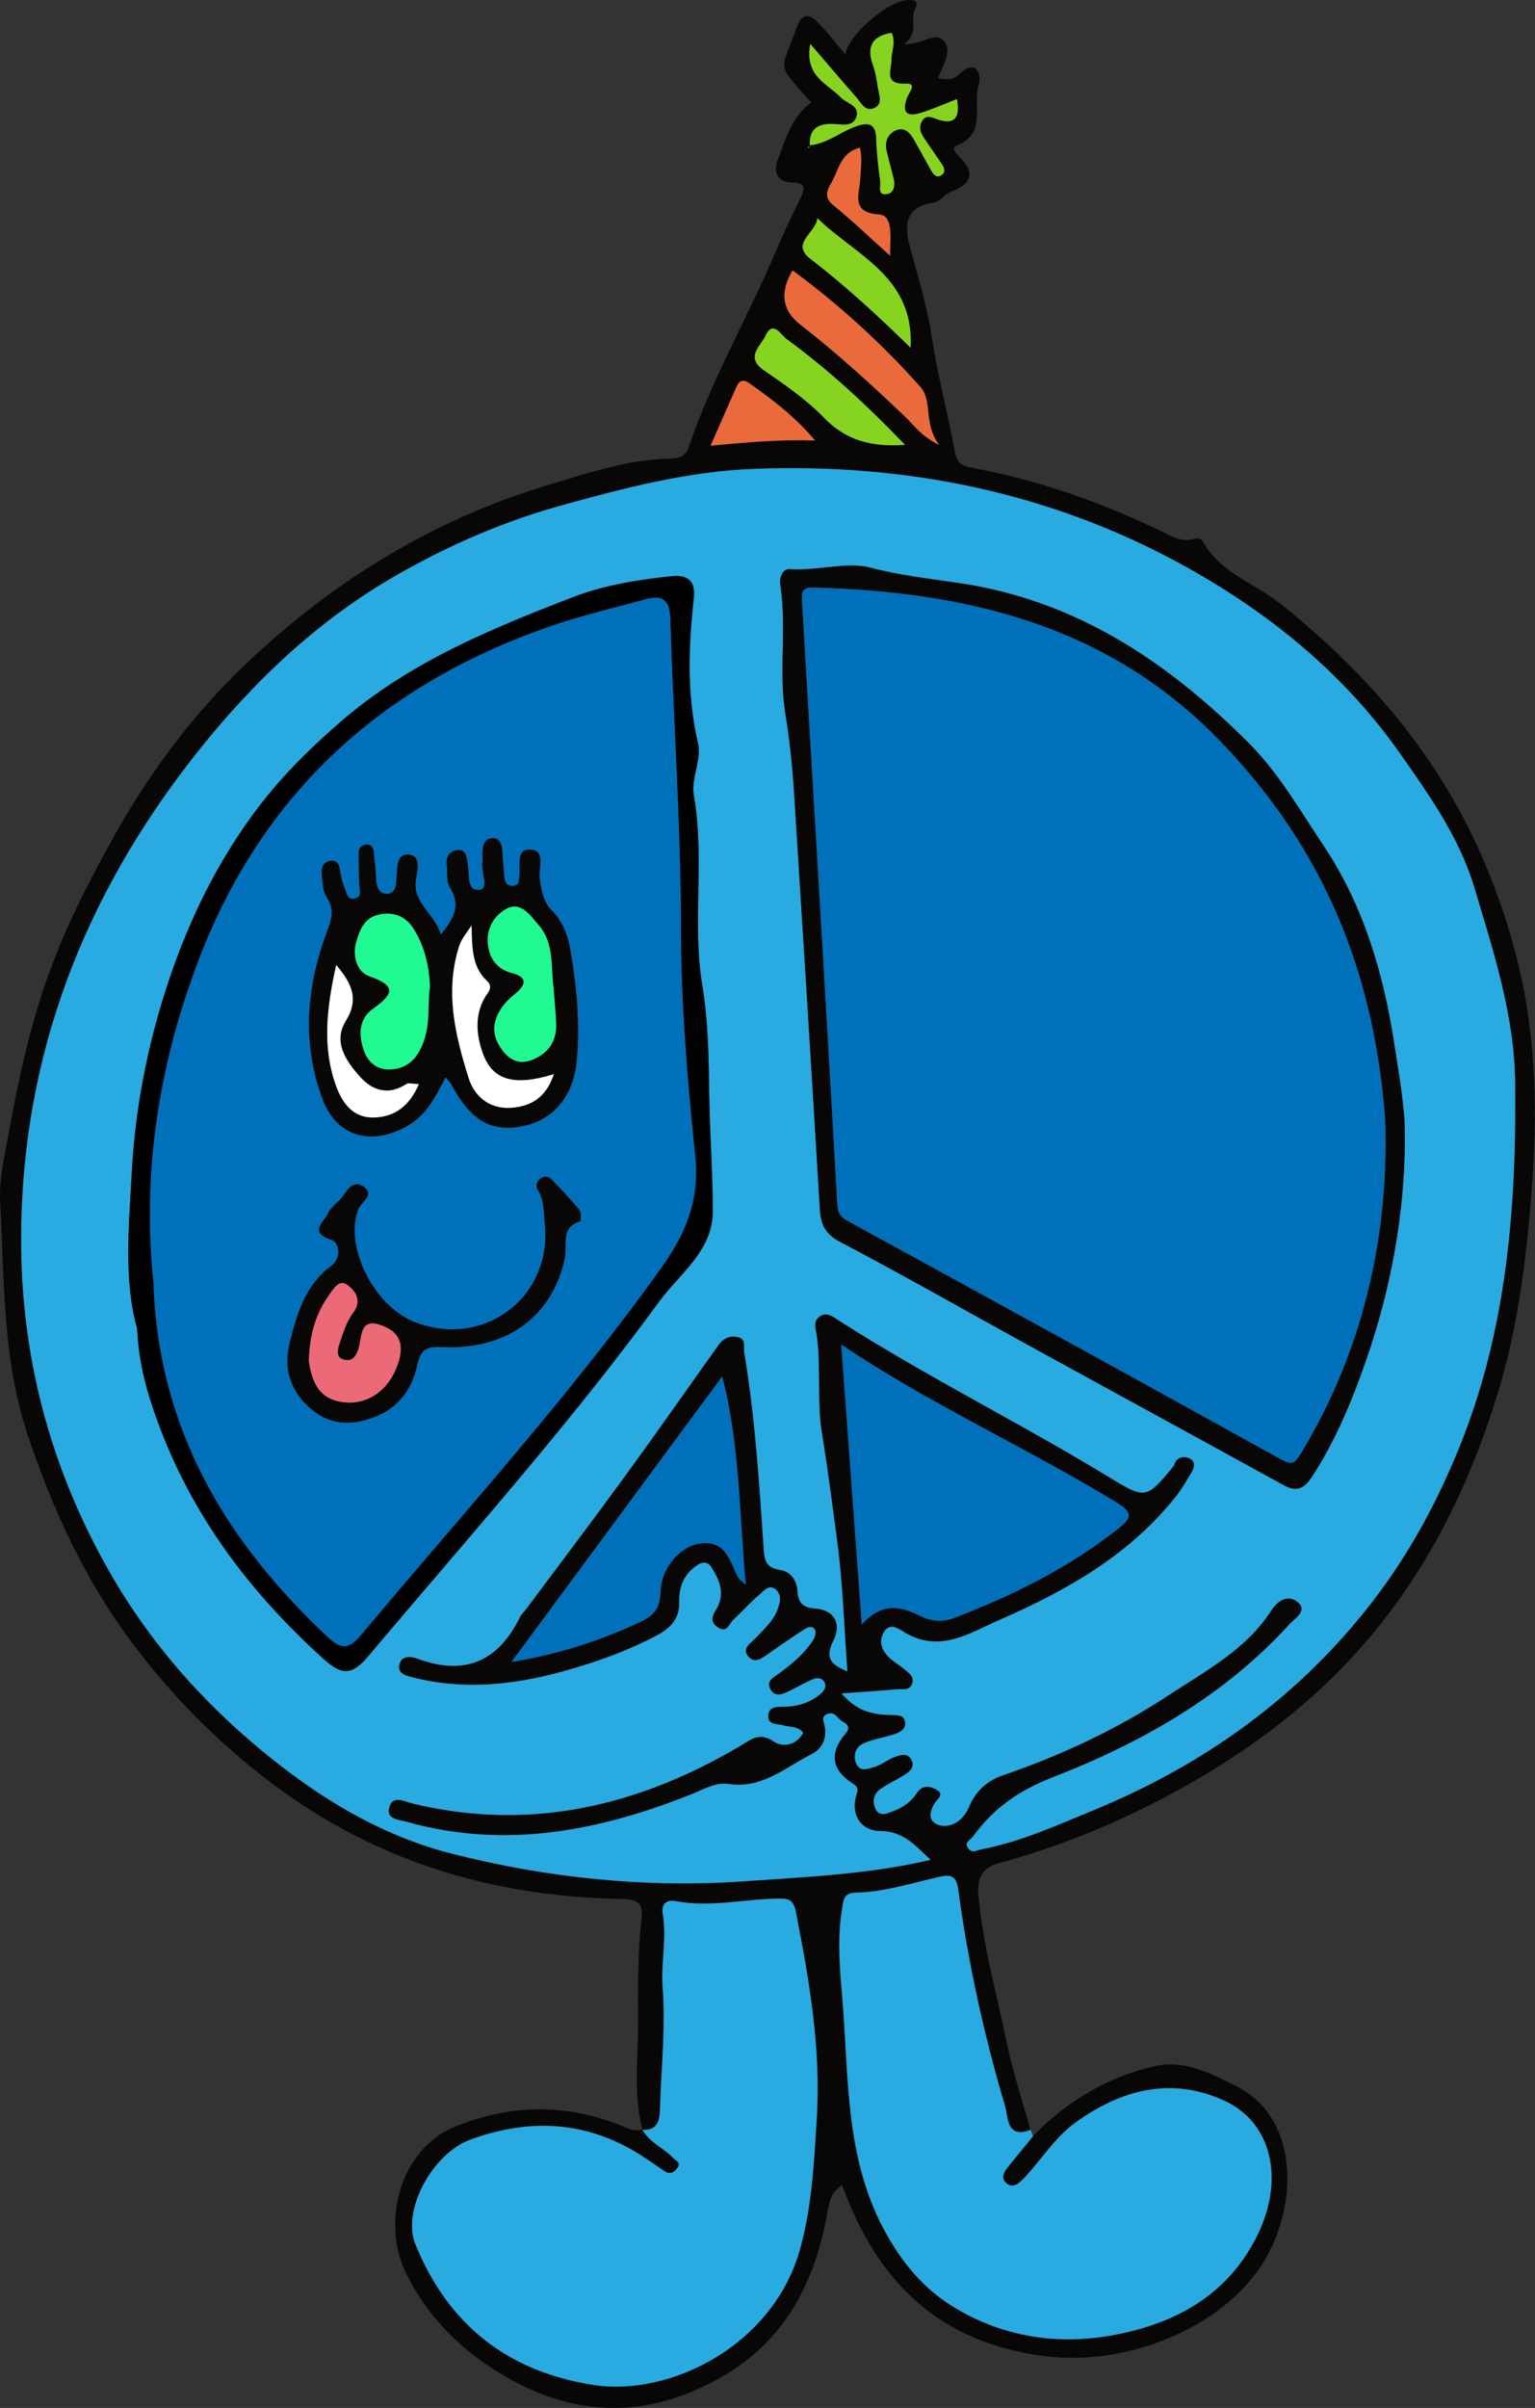 <?xml version="1.0" encoding="UTF-8"?>
<svg id="_레이어_2" data-name="레이어 2" xmlns="http://www.w3.org/2000/svg" viewBox="0 0 224.34 351.76">
  <rect x="0" y="0" width="224.34" height="351.76" fill="#333333" stroke="none"/>
  <defs>
    <style>
      .cls-1 {
        fill: #0070bb;
      }

      .cls-2 {
        fill: #ec6978;
      }

      .cls-3 {
        fill: #eb6a3c;
      }

      .cls-4 {
        fill: #fff;
      }

      .cls-5 {
        fill: #86d41f;
      }

      .cls-6 {
        fill: #21f993;
      }

      .cls-7 {
        fill: #080706;
      }

      .cls-8 {
        fill: #29aae0;
      }
    </style>
  </defs>
  <g id="_레이어_1-2" data-name="레이어 1">
    <g>
      <path class="cls-7" d="m93.9,311.12c-1.34-5.01-.64-10.3-.65-15.24-.01-5.13-.08-10.54.53-15.79.23-2.02-.61-2.64-2.78-2.68-19.37-.32-36.95-5.72-52.47-17.81-7.39-5.76-13.77-12.3-19.3-19.71-6.86-9.18-11.58-19.48-15.2-30.33C.33,198.5.65,186.98.03,175.58c-.19-3.42.66-6.93,1.29-10.35,3.4-18.51,6.63-27.37,15.17-42.75,4.9-8.83,10.89-17.06,17.95-24.03,13-12.83,28.37-22.48,46.04-27.71,5.55-1.64,11.17-3.58,17.11-3.73,1.27-.03,2.54-.12,3.03-1.59,3.38-10.02,8.74-19.16,12.83-28.85,1.08-2.57,2.29-5.06,3.5-7.56.69-1.42.94-2.35-1.18-2.35-2.17,0-2.74-1.63-2.15-3.19,1.16-3.08,2.06-6.39,4.94-8.49-5.19-5.96-4.57-4.19-2.12-10.95.84-2.33,1.93-1.94,3.2-.64,1.37,1.41,2.56,2.98,3.9,4.55C124.09,4.92,129.99-.04,132.83,0c.88.01,1.47.22.9,1.3-.82,1.56.71,3.45-1.62,5.15,2.68.1,4.7-2,5.93-.36,1.17,1.55-.35,3.53-.93,5.34,1.16.26,2.2.26,3.09-.58,2.73-2.57,3.23.34,2.83,1.62-.91,2.94,1.26,7.05-3.2,8.78-1,.39.15,1.4.46,1.72,2.38,2.44,1.54,3.95-1.26,5.03-1.03.4-1.61,1.48-2.82,1.66-3.82.57-4.08,3.22-3.28,6.19,1.2,4.47,2.57,8.88,3.27,13.5.84,5.53,2.3,10.96,3.33,16.47.29,1.57.71,2.19,2.46,2.51,9.68,1.77,18.9,5.01,27.75,9.29,1.45.7,2.78,1.54,4.48,1.16.61-.14,1.26-.27,1.64.42,2.55,4.55,7.56,6.02,11.33,9.04,12.23,9.79,22.27,21.23,28.85,35.66,2.24,4.93,4,9.91,5.39,15.1,2.91,10.88,3.3,21.84,2.54,33.06-.74,10.88-1.99,21.58-5.24,32.01-4.46,14.33-11.18,27.43-21.49,38.42-7.1,7.58-15.4,13.64-24.53,18.72-8.53,4.74-17.38,8.42-26.76,10.97-2.27.62-3.18,2.09-2.96,4.56.65,7.45,2.7,14.63,4.21,21.91.87,4.21,2.26,8.32,3.41,12.47-3.56,1.39-3.28-1.91-3.74-3.47-3.08-10.37-5.4-20.94-6.85-31.67-.27-1.99-1.08-2.18-2.66-1.83-4.1.92-8.12,2.23-12.37,2.33-1.8.04-1.75,1.21-1.96,2.51-.81,4.95-.15,9.89.2,14.79.75,10.4.55,20.96,5.34,30.72,2.45,4.98,5.73,9.28,10.27,12.18,7.23,4.63,15.46,5.98,23.85,4.43,9.09-1.68,16.78-5.85,21.08-14.64,3.95-8.05,2.15-16.39-4.86-19.61-7.72-3.54-15.07-1.63-21.78,3.22-3.05,2.21-4.96,5.45-7.5,8.11-.74.78-1.6,1.5-2.53.75-1.01-.81-.29-1.78.35-2.58,1.17-1.45,2.35-2.88,3.52-4.32,4.93-5.05,10.77-8.57,17.66-10.19,4.42-1.04,8.33,1.04,12,2.87,8.81,4.38,9.18,16.16,4.7,24.57-5.44,10.23-20.11,16.58-32.87,14.88-15.3-2.04-24.28-10.9-29.38-24.95-1.63.94-1.87,2.43-2.15,4.01-1.81,10.06-6.08,18.57-15.31,23.91-10.66,6.17-21.32,6.15-31.9-.06-6.24-3.66-11.27-8.57-14.46-15.18-3.46-7.18-.95-17.93,7.34-21.27,8.01-3.22,15.79-3.34,23.76-.29,1.1.42,2.2,1.15,3.51.72,1.02,1.93,3.13,2.68,4.53,4.19.36.39,1.17.62.6,1.42-.5.7-1.1,1-1.89.48-.93-.61-1.85-1.25-2.77-1.88-8.04-5.42-16.65-6-25.58-2.73-5.6,2.05-10.07,10.35-8.06,15.28,4.77,11.74,13.48,18.64,26.1,20.57,11.16,1.71,26.3-5.81,30.16-20,1.7-6.26,2-12.53,2.4-18.94.64-10.31-1.11-20.2-3.05-30.17-.37-1.92-1.16-1.96-2.71-1.94-4.95.07-9.86,1.31-14.84.37-1.37-.26-2.15.4-1.9,1.91.61,3.58-.3,7.15-.02,10.71.45,5.76-.18,11.5-.38,17.24-.05,1.36.11,3.71-2.57,3.53ZM118.31,21.23c2.56-.22,4.51-1.97,6.83-2.78,1.69-.59,2.86-.48,2.92,1.79.05,2.11.3,4.21.59,6.3.09.68-.47,2.08,1.02,1.81.97-.17,1.17-1.21.96-2.14-.33-1.45-.78-2.87-1.08-4.32-.26-1.23.23-2.31,1.32-2.82,1.26-.59,2.1.26,2.69,1.3.86,1.51,1.68,3.04,2.54,4.54.31.53.74,1.14,1.45.71.65-.4.51-1.05.13-1.61-.9-1.34-1.85-2.65-2.73-4-.5-.76-.7-1.6-.11-2.44.59-.82,1.32-.43,2-.19,2.65.95,3.5-.08,3.03-2.91-1.82.7-3.49,1.45-5.23,2-2,.63-2.91.09-2.09-2.18.23-.65,1.58-2.15-.13-2.07-3.31.16-2.14-1.93-2.14-3.44,0-1.33.71-2.65.01-3.99-2.91.49-3.67,2.09-2.69,4.79.38,1.04.53,2.17.71,3.27.17,1.06.77,2.41-.6,2.96-1.31.53-1.9-.85-2.6-1.64-2.13-2.41-4.21-4.87-6.69-7.76-.89,4.78,2.53,5.8,4.47,7.83.86.9,2.89,1.18,2.24,2.93-.52,1.4-2.16.99-3.34.94-2.27-.09-3.56.72-3.43,3.16-.12.1-.24.21-.35.31.08-.01.21,0,.24-.04.05-.09.05-.21.07-.32Zm4.68,226.15c2.44,2.86,4.92,3.13,7.46,3.18.78.02,1.64.02,1.83.88.23,1.03-.59,1.6-1.43,1.88-1.52.5-3.16.73-4.61,1.37-1.09.48-1.57,1.61-1.13,2.85.5,1.39,1.74.87,2.55.65,1.15-.31,2.13-1.18,3.27-1.57.74-.25,1.77-.57,2.3.49.51,1.02-.18,1.66-.94,2.14-1.15.72-2.4,1.3-3.53,2.06-1.07.72-1.31,1.9-.77,2.98.61,1.2,1.75.62,2.61.29,1.38-.53,2.61-1.37,3.43-2.66.84-1.33,2.17-.89,2.96-.4,1.13.7-.13,1.41-.49,2.1-.46.9-.85,1.98.09,2.68.79.59,1.87.58,2.84.13,1.09-.5,1.79-1.46,2.2-2.45.96-2.29,2.65-3.83,4.86-4.59,8.58-2.93,16.73-6.74,24.32-11.73,5.43-3.57,11.32-6.67,14.96-12.32,1.17-1.81,2.68-2.29,3.87-1.32,1.58,1.29-.38,2.4-1.17,3.28-9.61,10.54-21.73,17.36-34.79,22.43-4.85,1.88-8.55,4.53-11.47,8.59-.36.5-1.4.86-.64,1.76.59.7,1.15.23,1.89.09,5.75-1.1,11.13-3.56,16.39-5.72,16.02-6.59,29.85-16.41,40.66-30.35,5.47-7.06,9.61-14.79,12.88-22.89,6.85-17,8.27-34.99,8.06-53.13-.12-9.84-3.19-19.14-5.97-28.44-2.17-7.28-6.61-13.52-10.9-19.62-8.37-11.91-19.69-20.95-32.3-27.78-19.22-10.42-40.21-14.57-62.05-13.73-9.59.37-18.83,2.76-28.12,5.33-8.54,2.37-16.4,5.81-23.96,10.1-11.64,6.61-21.2,15.73-29.44,26.15C12.37,130.75,3.21,154.07,3.11,180.71c-.07,17.46,4.25,33.7,12.84,48.8,6.35,11.16,14.8,20.45,24.98,28.37,7.66,5.96,15.99,10.62,25.22,12.95,13.96,3.53,28.26,5.02,42.74,4,9.06-.64,18.13-1.01,27.14-3.13-2.25-2.05-3.94-4.2-7.38-4.2-2.46,0-4.29-1.99-3.56-4.98.18-.75.56-1.33-.33-1.88-3.22-2.01-3.64-4.49-1.15-7.4.7-.81.36-1.33-.43-1.72-.73-.36-1.07-1.51-2.16-1.15-1.05.34-.62,1.06-.47,1.8.35,1.78-.34,3.3-1.89,4.08-3.85,1.95-7.27,5.11-12.13,4.38-1.91-.29-3.6.75-5.33,1.44-13.51,5.41-27.3,8.14-41.73,4.09-1.08-.3-2.99-.35-2.59-2.02.47-1.99,2.18-.96,3.43-.66,17.18,4.13,32.99.4,47.88-8.41,1.64-.97,2.81-2.08,4.94-.63,1.24.85,3.28.58,4.28-1.3-.81-.98-1.9-.8-2.82-1.06-.91-.26-2.33-.02-2.3-1.36.03-1.55,1.45-1.35,2.57-1.39,1.92-.07,3.67-.65,5.14-1.92.49-.43.83-1.03.52-1.65-.32-.65-1.08-.68-1.63-.46-1.14.47-2.21,1.1-3.32,1.65-1.02.5-2.19,1.15-2.96-.16-.71-1.2.51-1.76,1.27-2.32,1.92-1.41,3.74-2.91,5.02-4.95.24-.38.41-1.05.23-1.39-.38-.74-1.13-.37-1.6-.07-1.68,1.07-3.29,2.23-4.93,3.34-1.02.69-2.21,1.83-3.26.55-.95-1.16.46-1.96,1.19-2.73,1.19-1.27,2.53-2.44,3.14-4.13.34-.93.62-2.06-.22-2.82-1.05-.95-1.84.21-2.49.75-1.34,1.1-2.48,2.44-3.76,3.61-.63.57-.91,2.01-2.28,1.11-1.16-.76-.82-1.68-.26-2.58,1.41-2.28.53-4.3-.71-6.25-.47-.74-1.18-.78-1.94-.3-1.98,1.26-2.78,3.14-2.72,5.39.07,2.46-1.23,3.83-3.29,4.93-4.41,2.34-9.09,3.99-13.86,5.29-7.14,1.95-14.4,2.72-21.72.85-.91-.23-2.27-.49-2.07-1.73.23-1.51,1.65-1.4,2.71-1.01,6.83,2.53,11.74.43,14.92-6.03.22-.44.6-.79.9-1.19,4.77-6.39,9.58-12.74,14.28-19.18,4.69-6.44,9.26-12.96,13.88-19.45.73-1.03,1.76-1.43,2.92-1.11,1.13.3.7,1.41.83,2.19,1.57,9.36,2.18,18.81,2.81,28.26.11,1.67.08,3.19,2.33,3.51,1.66.24,2.54,1.52,2.65,3.16.11,1.63.72,2.36,2.5,2.49,2.95.22,3.95,2.29,2.74,4.71-1.4,2.79-.05,3.58,2.04,4.49-.47-6.43-.65-12.65-1.46-18.79-.71-5.36-1.39-10.75-2.27-16.09-.73-4.48-.1-9.42-.74-14.14-.13-.94-.61-2.08.36-2.79,1.12-.81,2.01,0,2.99.63,12.66,8.09,26.15,14.77,38.98,22.57,5.76,3.5,5.73,3.55,9.81-1.37.07-.09.1-.22.14-.34.42-1.1,1.49-1.11,2.18-.8.98.44.73,1.41.22,2.22-.66,1.04-1.25,2.14-2,3.1-6.84,8.75-16.17,14-26.09,18.33-4.31,1.88-8.57,4.81-13.66,1.83-.77-.45-2.28-1.71-3.2.03-.73,1.4-.13,2.68.96,3.68.64.59,1.42,1.02,2.07,1.59.63.55,1.54,1.05,1.19,2.11-.37,1.12-1.44.77-2.24.84-2.41.23-4.83.37-8.08.61Zm2.95-10.08c3.23-3.46,5.92-2.51,8.54-1.24,1.68.81,3.31.93,5.03.27,8.51-3.28,16.62-7.26,23.83-12.96,1.95-1.54,2.38-2.34-.1-3.85-13.33-8.1-27.6-14.53-40.3-23.11.97,13.28,1.94,26.49,3,40.89Zm-16.94-5.78c-.99-10.55-.85-20.36-3.45-30.44-10.3,13.95-20.3,27.49-30.8,41.71,7.14-1.18,12.98-3.15,18.63-5.76,1.88-.87,3.08-1.81,3.14-4.36.09-3.79,3.05-6.9,5.95-7.22,3.75-.41,4.19,2.79,5.46,5.08.06.1.18.17,1.07.99Zm6.82-192.02q-2.84,4.8,1.13,7.92c5.4,4.19,10.44,8.8,15.38,13.51,1.25,1.19,2.22,2.73,4.91,4.07-2.37-3.18-.88-6.41-2.77-8.51-5.62-6.28-11.82-11.96-18.66-16.99Zm16.43,25.48c-5.54-5.74-11.13-10.96-17.35-15.48-.78-.57-1.94-2.85-3.06-.42-.69,1.5-3,3.09-.2,5.02,3.06,2.11,6.2,4.26,8.76,6.91,3.25,3.36,7.01,4.32,11.84,3.97Zm-12.81-33.1c-.23,2.17-3.98,3.66-1.01,5.94,5.08,3.9,9.78,8.23,14.63,12.97.59-10.37-8.05-13.47-13.62-18.92Zm-.32,32.47c-2.86-3.39-6.14-5.93-9.56-8.33-.98-.69-1.52-.46-1.96.54-1.17,2.69-2.36,5.36-3.76,8.54,5.43-.51,10.27-.93,15.28-.76Zm6.56-42.77c-2.84.75-3.06,3.13-4.04,4.9-.65,1.15-1.4,2.25.18,3.53,2.86,2.32,5.52,4.89,8.27,7.35.01-2.45.51-5.89-1.56-6.01-4.22-.25-2.94-3.02-2.83-4.88.09-1.59.34-3.13,0-4.88Z"/>
      <path class="cls-8" d="m150.99,312.05c-1.17,1.44-2.35,2.88-3.52,4.32-.64.79-1.36,1.76-.35,2.58.93.75,1.79.03,2.53-.75,2.54-2.66,4.46-5.91,7.5-8.11,6.71-4.86,14.06-6.76,21.78-3.22,7.02,3.22,8.81,11.55,4.86,19.61-4.3,8.79-12,12.96-21.08,14.64-8.39,1.55-16.62.19-23.85-4.43-4.54-2.9-7.82-7.2-10.27-12.18-4.79-9.76-4.6-20.32-5.34-30.72-.35-4.9-1.01-9.84-.2-14.79.21-1.3.16-2.47,1.96-2.51,4.24-.09,8.27-1.41,12.37-2.33,1.58-.35,2.39-.16,2.66,1.83,1.45,10.73,3.77,21.29,6.85,31.67.47,1.57.18,4.86,3.74,3.47.12.31.24.63.35.94Z"/>
      <path class="cls-8" d="m123,247.38c3.25-.24,5.67-.38,8.08-.61.8-.07,1.87.27,2.24-.84.35-1.06-.55-1.56-1.19-2.11-.66-.57-1.43-1-2.07-1.59-1.09-1-1.7-2.28-.96-3.68.92-1.75,2.43-.48,3.2-.03,5.1,2.98,9.35.05,13.66-1.83,9.92-4.33,19.26-9.58,26.09-18.33.75-.97,1.34-2.06,2-3.1.51-.81.76-1.78-.22-2.22-.69-.31-1.76-.3-2.18.8-.04.11-.06.25-.14.34-4.08,4.92-4.05,4.87-9.81,1.37-12.84-7.8-26.32-14.47-38.98-22.57-.98-.62-1.87-1.45-2.99-.63-.97.71-.48,1.85-.36,2.79.63,4.72,0,9.65.74,14.14.87,5.34,1.56,10.73,2.27,16.09.81,6.14.99,12.37,1.46,18.79-2.09-.91-3.44-1.7-2.04-4.49,1.21-2.42.21-4.5-2.74-4.71-1.78-.13-2.39-.86-2.5-2.49-.11-1.65-.99-2.92-2.65-3.16-2.25-.32-2.22-1.85-2.33-3.51-.64-9.45-1.25-18.9-2.81-28.26-.13-.78.29-1.89-.83-2.19-1.16-.31-2.19.08-2.92,1.11-4.62,6.49-9.19,13.02-13.88,19.45-4.7,6.44-9.51,12.79-14.28,19.18-.3.4-.69.75-.9,1.19-3.18,6.46-8.09,8.56-14.92,6.03-1.06-.39-2.47-.5-2.71,1.01-.19,1.24,1.16,1.5,2.07,1.73,7.32,1.87,14.58,1.1,21.72-.85,4.77-1.31,9.45-2.95,13.86-5.29,2.06-1.09,3.36-2.47,3.29-4.93-.06-2.26.74-4.13,2.72-5.39.75-.48,1.46-.43,1.94.3,1.25,1.95,2.12,3.97.71,6.25-.56.9-.91,1.82.26,2.58,1.38.9,1.66-.54,2.28-1.11,1.29-1.17,2.42-2.51,3.76-3.61.65-.54,1.44-1.7,2.49-.75.84.76.56,1.89.22,2.82-.61,1.69-1.95,2.86-3.14,4.13-.73.78-2.14,1.57-1.19,2.73,1.06,1.29,2.25.14,3.26-.55,1.65-1.12,3.26-2.28,4.93-3.34.47-.3,1.22-.66,1.6.07.18.34,0,1.01-.23,1.39-1.28,2.04-3.1,3.54-5.02,4.95-.76.56-1.97,1.12-1.27,2.32.77,1.31,1.94.66,2.96.16,1.11-.55,2.18-1.18,3.32-1.65.55-.23,1.3-.19,1.63.46.31.62-.02,1.22-.52,1.65-1.47,1.28-3.22,1.85-5.14,1.92-1.11.04-2.53-.16-2.57,1.39-.03,1.33,1.39,1.1,2.3,1.36.92.26,2.01.08,2.82,1.06-1,1.88-3.04,2.14-4.28,1.3-2.13-1.45-3.3-.34-4.94.63-14.89,8.81-30.7,12.54-47.88,8.41-1.24-.3-2.95-1.33-3.43.66-.4,1.67,1.52,1.72,2.59,2.02,14.43,4.05,28.22,1.33,41.73-4.09,1.73-.69,3.42-1.73,5.33-1.44,4.87.74,8.28-2.43,12.13-4.38,1.55-.78,2.24-2.31,1.89-4.08-.15-.74-.58-1.45.47-1.8,1.08-.36,1.42.79,2.16,1.15.78.39,1.12.91.43,1.72-2.49,2.91-2.06,5.39,1.15,7.4.89.56.52,1.13.33,1.88-.73,2.99,1.1,4.98,3.56,4.98,3.44,0,5.13,2.15,7.38,4.2-9,2.12-18.08,2.49-27.14,3.13-14.48,1.02-28.78-.47-42.74-4-9.24-2.33-17.56-6.99-25.22-12.95-10.18-7.92-18.63-17.21-24.98-28.37-8.59-15.1-12.91-31.34-12.84-48.8.1-26.65,9.26-49.96,25.6-70.62,8.24-10.42,17.81-19.53,29.44-26.15,7.56-4.3,15.42-7.74,23.96-10.1,9.29-2.58,18.53-4.97,28.12-5.33,21.84-.84,42.83,3.31,62.05,13.73,12.61,6.83,23.93,15.86,32.3,27.78,4.29,6.1,8.72,12.34,10.9,19.62,2.78,9.3,5.85,18.6,5.97,28.44.22,18.14-1.21,36.13-8.06,53.13-3.26,8.1-7.41,15.83-12.88,22.89-10.8,13.94-24.64,23.76-40.66,30.35-5.26,2.16-10.64,4.62-16.39,5.72-.74.14-1.3.61-1.89-.09-.76-.9.28-1.26.64-1.76,2.93-4.06,6.63-6.7,11.47-8.59,13.06-5.07,25.18-11.89,34.79-22.43.8-.87,2.76-1.99,1.17-3.28-1.2-.97-2.71-.5-3.87,1.32-3.64,5.65-9.53,8.75-14.96,12.32-7.58,4.99-15.73,8.79-24.32,11.73-2.21.76-3.9,2.3-4.86,4.59-.42.99-1.12,1.95-2.2,2.45-.97.45-2.06.45-2.84-.13-.94-.7-.56-1.77-.09-2.68.35-.69,1.61-1.4.49-2.1-.79-.49-2.12-.93-2.96.4-.82,1.29-2.04,2.13-3.43,2.66-.86.33-2,.92-2.61-.29-.55-1.08-.3-2.26.77-2.98,1.12-.76,2.37-1.33,3.53-2.06.76-.48,1.44-1.12.94-2.14-.52-1.06-1.56-.74-2.3-.49-1.14.39-2.12,1.26-3.27,1.57-.81.22-2.05.74-2.55-.65-.44-1.24.03-2.37,1.13-2.85,1.46-.64,3.09-.87,4.61-1.37.85-.28,1.66-.85,1.43-1.88-.19-.87-1.05-.87-1.83-.88-2.54-.06-5.02-.32-7.46-3.18Zm-102.95-53.28c.25,5.29,1.5,9.42,2.95,13.41,4.97,13.76,13.5,25.08,24.31,34.83,2.6,2.34,4.08,2.48,6.5-.39,14.39-17.09,29.33-33.75,42.52-51.81,2.97-4.07,7.82-7.39,7.84-13.14.02-5.3-.38-10.61-.49-15.92-.12-5.67-.08-11.39-1.03-17.08-1.53-9.21.39-18.61-1.25-27.87-.43-2.4,1.17-5.21.62-7.54-1.66-7.08-1.4-14.1-.62-21.2.25-2.24-.59-3.48-3.22-3.22-4.94.5-10.04,1.35-14.44,3.06-11.98,4.64-23.93,9.51-33.94,18.2-3.72,3.23-7.25,6.62-10.3,10.31-6.94,8.42-11.79,18.12-15.16,28.54-2.85,8.79-4.58,17.84-5.07,26.99-.43,7.9-1.19,15.92.79,22.82Zm185.2-30.7c-.4-4.6-.98-7.64-1.44-10.68-1.6-10.45-4.47-20.37-10.4-29.23-3.46-5.17-6.51-10.56-11-15.05-11.89-11.87-25.22-20.77-42.3-23.29-4.26-.63-8.62-1.1-12.91-2.24-3.4-.9-7.8.5-11.82.22-1-.07-1.5,1.22-1.33,2.32.96,6.28-.28,12.68.75,18.89.65,3.93,1.03,7.84,1.28,11.77,1.28,20.14,2.53,40.29,3.74,60.43.13,2.24.74,3.68,2.99,4.87,9.24,4.85,18.3,10.03,27.45,15.05,12.45,6.84,24.93,13.63,37.37,20.48,1.95,1.08,3.05.39,4.15-1.29,3.46-5.32,5.84-11.1,7.91-17.08,4.14-11.92,5.98-24.13,5.56-35.2Z"/>
      <path class="cls-8" d="m93.9,311.12c2.68.18,2.53-2.17,2.57-3.53.19-5.74.82-11.47.38-17.24-.28-3.56.63-7.14.02-10.71-.26-1.51.53-2.17,1.9-1.91,4.98.95,9.9-.29,14.84-.37,1.55-.02,2.33.02,2.71,1.94,1.94,9.97,3.69,19.86,3.05,30.17-.4,6.41-.69,12.68-2.4,18.94-3.86,14.19-19,21.71-30.16,20-12.62-1.93-21.33-8.83-26.1-20.57-2.01-4.93,2.46-13.24,8.06-15.28,8.93-3.27,17.53-2.69,25.58,2.73.92.62,1.84,1.26,2.77,1.88.79.52,1.39.22,1.89-.48.57-.8-.24-1.03-.6-1.42-1.4-1.51-3.51-2.26-4.53-4.19,0,0,0,.05,0,.05Z"/>
      <path class="cls-1" d="m125.95,237.3c-1.05-14.4-2.02-27.61-3-40.89,12.7,8.58,26.97,15,40.3,23.11,2.49,1.51,2.05,2.31.1,3.85-7.21,5.69-15.32,9.68-23.83,12.96-1.73.67-3.35.55-5.03-.27-2.62-1.27-5.31-2.23-8.54,1.24Z"/>
      <path class="cls-1" d="m109,231.52c-.9-.82-1.02-.89-1.07-.99-1.26-2.3-1.71-5.49-5.46-5.08-2.9.31-5.86,3.43-5.95,7.22-.06,2.55-1.26,3.49-3.14,4.36-5.65,2.61-11.5,4.58-18.63,5.76,10.5-14.22,20.5-27.76,30.8-41.71,2.6,10.08,2.47,19.9,3.45,30.44Z"/>
      <path class="cls-3" d="m115.83,39.5c6.84,5.02,13.04,10.7,18.66,16.99,1.88,2.1.4,5.33,2.77,8.51-2.69-1.34-3.66-2.87-4.91-4.07-4.94-4.71-9.98-9.32-15.38-13.51q-3.99-3.1-1.13-7.92Z"/>
      <path class="cls-5" d="m118.36,21.27c-.13-2.44,1.16-3.25,3.43-3.16,1.18.05,2.82.45,3.34-.94.65-1.75-1.38-2.03-2.24-2.93-1.94-2.03-5.36-3.05-4.47-7.83,2.49,2.89,4.57,5.35,6.69,7.76.7.79,1.29,2.17,2.6,1.64,1.37-.55.77-1.9.6-2.96-.18-1.1-.33-2.23-.71-3.27-.98-2.69-.22-4.3,2.69-4.79.7,1.34-.01,2.67-.01,3.99,0,1.5-1.17,3.59,2.14,3.44,1.71-.08.36,1.42.13,2.07-.82,2.28.1,2.81,2.09,2.18,1.74-.55,3.41-1.29,5.23-2,.47,2.82-.38,3.86-3.03,2.91-.68-.24-1.42-.63-2,.19-.59.83-.39,1.67.11,2.44.88,1.35,1.83,2.66,2.73,4,.38.56.52,1.22-.13,1.61-.71.43-1.14-.17-1.45-.71-.87-1.5-1.68-3.04-2.54-4.54-.59-1.04-1.44-1.89-2.69-1.3-1.09.51-1.58,1.59-1.32,2.82.3,1.45.75,2.87,1.08,4.32.21.93,0,1.97-.96,2.14-1.49.26-.93-1.14-1.02-1.81-.29-2.09-.53-4.2-.59-6.3-.06-2.27-1.23-2.38-2.92-1.79-2.33.81-4.27,2.55-6.83,2.78l.04.04Z"/>
      <path class="cls-5" d="m132.26,64.98c-4.84.35-8.6-.61-11.84-3.97-2.57-2.65-5.7-4.8-8.76-6.91-2.8-1.93-.49-3.52.2-5.02,1.12-2.42,2.28-.14,3.06.42,6.22,4.52,11.81,9.74,17.35,15.48Z"/>
      <path class="cls-5" d="m119.46,31.87c5.57,5.45,14.21,8.54,13.62,18.92-4.86-4.75-9.56-9.07-14.63-12.97-2.96-2.28.79-3.77,1.01-5.94Z"/>
      <path class="cls-3" d="m119.13,64.35c-5.01-.17-9.85.24-15.28.76,1.4-3.18,2.59-5.86,3.76-8.54.44-1.01.98-1.23,1.96-.54,3.42,2.4,6.71,4.94,9.56,8.33Z"/>
      <path class="cls-3" d="m125.69,21.58c.35,1.75.1,3.3,0,4.88-.11,1.87-1.39,4.63,2.83,4.88,2.07.13,1.57,3.56,1.56,6.01-2.75-2.46-5.41-5.03-8.27-7.35-1.58-1.28-.82-2.38-.18-3.53.99-1.76,1.21-4.14,4.04-4.9Z"/>
      <path class="cls-5" d="m118.31,21.23c-.02.11-.02.23-.07.32-.03.04-.15.03-.24.04.12-.1.24-.21.35-.31,0,0-.04-.04-.04-.04Z"/>
      <path d="m20.05,194.1c-1.99-6.9-1.22-14.93-.79-22.82.49-9.15,2.22-18.2,5.07-26.99,3.38-10.42,8.22-20.11,15.16-28.54,3.05-3.7,6.57-7.08,10.3-10.31,10.01-8.69,21.96-13.56,33.94-18.2,4.41-1.71,9.5-2.55,14.44-3.06,2.63-.27,3.47.98,3.22,3.22-.78,7.1-1.04,14.12.62,21.2.55,2.34-1.04,5.14-.62,7.54,1.65,9.27-.28,18.67,1.25,27.87.95,5.68.91,11.4,1.03,17.08.11,5.31.51,10.62.49,15.92-.02,5.74-4.86,9.06-7.84,13.14-13.19,18.06-28.13,34.71-42.52,51.81-2.42,2.87-3.91,2.73-6.5.39-10.81-9.75-19.34-21.08-24.31-34.83-1.44-3.99-2.7-8.13-2.95-13.41Zm2.38-6.79c.65,21.35,10.52,37.79,25.42,51.8,2.03,1.91,3.14,1.87,4.97-.32,14.75-17.64,30.27-34.64,43.69-53.38,3.63-5.07,5.78-9.96,5.09-16.61-1.16-11.1-2.07-22.25-2.09-33.48-.02-15-1.09-30-1.55-45-.09-2.9-1.34-3.4-3.68-2.75-4.63,1.27-9.29,2.35-13.85,3.93-24.46,8.46-41.98,24.24-51.33,48.58-5.88,15.31-8.36,31.17-6.67,47.24Z"/>
      <path class="cls-7" d="m205.25,163.4c.41,11.06-1.42,23.28-5.56,35.2-2.08,5.98-4.46,11.76-7.91,17.08-1.09,1.68-2.19,2.37-4.15,1.29-12.44-6.85-24.92-13.64-37.37-20.48-9.15-5.02-18.21-10.21-27.45-15.05-2.26-1.18-2.86-2.63-2.99-4.87-1.21-20.15-2.46-40.29-3.74-60.43-.25-3.94-.63-7.85-1.28-11.77-1.03-6.21.21-12.61-.75-18.89-.17-1.1.33-2.39,1.33-2.32,4.02.28,8.42-1.12,11.82-.22,4.3,1.14,8.65,1.61,12.91,2.24,17.08,2.52,30.41,11.42,42.3,23.29,4.49,4.48,7.55,9.88,11,15.05,5.93,8.87,8.8,18.78,10.4,29.23.46,3.05,1.04,6.08,1.44,10.68Zm-2.83-.22c-1.77-22.74-9.92-40.39-24.4-55.23-16.29-16.69-36.93-21.53-59.2-22.12-1.76-.05-1.67.94-1.59,2.14.18,2.73.31,5.47.48,8.2,1.58,26.6,3.18,53.2,4.67,79.8.08,1.41.59,1.88,1.66,2.47,21,11.49,42,22.99,62.93,34.61,1.74.96,2.14.97,3.24-.85,9.51-15.76,12.86-32.91,12.22-49.02Z"/>
      <path class="cls-1" d="m22.43,187.31c-1.69-16.07.8-31.93,6.67-47.24,9.34-24.35,26.86-40.12,51.33-48.58,4.56-1.58,9.23-2.65,13.85-3.93,2.34-.64,3.59-.15,3.68,2.75.46,15,1.53,30,1.55,45,.02,11.23.93,22.38,2.09,33.48.7,6.65-1.45,11.54-5.09,16.61-13.42,18.74-28.94,35.74-43.69,53.38-1.83,2.19-2.93,2.23-4.97.32-14.9-14-24.77-30.44-25.42-51.8Zm42.02-50.8c-.98-3.17-4.16-4.57-3.65-8.02.18-1.24.88-3.58-1.19-3.64-1.81-.05-1.44,2.22-1.66,3.62-.02.12,0,.25,0,.37-.07.96-.46,1.81-1.5,1.73-.96-.07-1.38-.9-1.44-1.86-.09-1.37-.21-2.73-.34-4.09-.06-.65-.28-1.27-1.06-1.24-.67.03-1.15.44-1.15,1.18,0,1.49,0,2.98.06,4.47.03.83.54,1.92-.61,2.23-1.19.33-1.25-.91-1.56-1.64-.24-.57-.4-1.18-.52-1.78-.19-.97-.21-2.28-1.53-2.09-1.45.22-1.31,1.61-1.18,2.72.1.86.15,1.85.61,2.52,1.44,2.06.58,3.7-.17,5.81-2.79,7.79-3.35,15.81-.42,23.7,2.09,5.62,7.16,6.93,12.37,4,2.92-1.64,4.15-4.32,5.62-7.12.39.46.68.7.85,1.01,2.81,5.25,5.66,6.97,10.22,6.16,4.44-.79,7.57-4.16,8.09-9.47.55-5.59,0-11.2-.99-16.71-.35-1.92-1.15-3.88-2.58-5.31-1.36-1.36-1.56-2.96-1.82-4.71-.23-1.5.96-4.15-1.42-4.25-2.11-.09-1.33,2.44-1.56,3.91-.09.59.05,1.29-.82,1.39-.97.11-1.31-.47-1.38-1.32-.1-1.24-.21-2.48-.29-3.72-.06-.94-.29-1.88-1.34-1.91-1.29-.03-1.51,1.05-1.55,2.1-.02.5.06,1-.01,1.49-.19,1.39,1.03,3.8-.43,3.96-1.96.21-1.45-2.31-1.72-3.76-.19-.97-.14-2.2-1.54-2.05-1.1.12-1.67.98-1.52,2.17.14,1.11-.08,2.44.46,3.28,1.6,2.48.71,4.41-1.3,6.86Zm15.21,42.75c.77,10.63-9.31,17.86-19.24,13.81-5.89-2.4-10.12-11.05-8.08-16.37.42-1.09,2.57-2.23.68-3.39-1.75-1.07-2.43,1.1-3.44,2.05-.63.59-1.33,1.22-1.69,1.98-.61,1.27-2.82,2.72.55,3.8,1.2.39,1.45,2.7.01,3.76-3.92,2.89-5.11,7.19-6.16,11.51-.92,3.8.32,7.13,3.38,9.6,2.93,2.36,6.2,2.23,9.49.82,3.23-1.38,5.04-4.01,5.79-7.31.47-2.05.99-2.85,3.52-2.73,9.72.48,16.35-4.6,18.09-13.11.37-1.81-.72-4.41,2.22-5.24.13-.04.19-1.3-.12-1.68-1.25-1.54-2.63-2.97-4-4.4-.46-.48-1.1-.61-1.68-.18-.57.43-.71,1.14-.38,1.67,1.07,1.69.83,3.59,1.06,5.42Z"/>
      <path class="cls-1" d="m202.42,163.18c.64,16.12-2.71,33.26-12.22,49.02-1.1,1.82-1.5,1.81-3.24.85-20.93-11.61-41.93-23.12-62.93-34.61-1.07-.58-1.58-1.06-1.66-2.47-1.49-26.61-3.09-53.2-4.67-79.8-.16-2.73-.3-5.47-.48-8.2-.08-1.19-.17-2.18,1.59-2.14,22.27.59,42.91,5.42,59.2,22.12,14.48,14.84,22.63,32.49,24.4,55.23Z"/>
      <path class="cls-7" d="m64.45,136.5c2.01-2.45,2.9-4.38,1.3-6.86-.54-.84-.32-2.17-.46-3.28-.15-1.19.42-2.05,1.52-2.17,1.39-.15,1.35,1.08,1.54,2.05.28,1.45-.23,3.97,1.72,3.76,1.46-.16.24-2.57.43-3.96.07-.49,0-.99.01-1.49.04-1.06.26-2.14,1.55-2.1,1.05.03,1.29.97,1.34,1.91.07,1.24.19,2.48.29,3.72.07.85.41,1.42,1.38,1.32.88-.1.73-.79.82-1.39.23-1.47-.55-4,1.56-3.91,2.38.1,1.2,2.75,1.42,4.25.26,1.75.46,3.35,1.82,4.71,1.43,1.43,2.23,3.39,2.58,5.31.99,5.52,1.54,11.13.99,16.71-.52,5.31-3.65,8.68-8.09,9.47-4.55.81-7.41-.92-10.22-6.16-.16-.31-.45-.55-.85-1.01-1.48,2.8-2.71,5.48-5.62,7.12-5.21,2.93-10.28,1.62-12.37-4-2.93-7.89-2.37-15.91.42-23.7.75-2.1,1.6-3.75.17-5.81-.46-.66-.51-1.66-.61-2.52-.13-1.11-.27-2.5,1.18-2.72,1.33-.2,1.35,1.12,1.53,2.09.12.61.27,1.22.52,1.78.31.73.37,1.97,1.56,1.64,1.15-.31.64-1.4.61-2.23-.05-1.49-.06-2.98-.06-4.47,0-.75.48-1.15,1.15-1.18.78-.04,1,.59,1.06,1.24.13,1.36.24,2.73.34,4.09.07.96.48,1.79,1.44,1.86,1.04.08,1.44-.77,1.5-1.73,0-.12-.01-.25,0-.37.22-1.41-.15-3.67,1.66-3.62,2.07.05,1.38,2.4,1.19,3.64-.51,3.46,2.67,4.85,3.65,8.02Zm-1.6,7.59c-.19-3.45-.92-6.06-2.41-8.42-1.09-1.73-2.69-2.46-4.78-2.13-2.44.38-3.13,2.4-3.64,4.23-.51,1.87.15,4.21,1.92,4.82,4.11,1.43,3.55,2.65.54,4.79-2.23,1.59-2.05,4.2-1.17,6.41.56,1.41,1.88,2.55,3.82,2.43,2.67-.16,3.98-1.86,4.78-4.06,1.03-2.82.56-5.83.94-8.08Zm18.05.29c-.45-3.14.15-6.54-2.18-9.23-1.28-1.49-2.67-3.59-4.84-2.32-2.27,1.33-3.15,3.86-2.28,6.47.45,1.36,1.58,2.44,3.16,2.83,2.33.58,2.17,1.7.55,3.02-.77.62-1.46,1.25-2.03,2.11-1.4,2.1-1.43,4.04.07,6.08,1.18,1.61,2.63,2.23,4.51,1.45,2.3-.95,3.5-2.7,3.41-5.2-.06-1.74-.24-3.47-.38-5.2Zm-11.98-9.21c-.78,1.16-1.15,1.64-1.44,2.15-.22.4-.38.85-.51,1.29-1.93,6.47-.41,12.75,1.51,18.86.82,2.61,2.98,4.56,6.21,4.35,3.14-.21,5.22-1.74,6.24-4.91-5.85,1.8-9.01.9-10.42-3.17-.9-2.6-1.16-5.37.3-7.96.47-.83,1.39-1.53.32-2.53-2.1-1.98-2.14-4.61-2.22-8.08Zm-19.78,5.78c-1.34,6.09-2.13,11.94.03,17.77.92,2.47,2.48,4.58,5.49,4.5,3.11-.08,5.21-1.72,6.57-4.88-.91-.01-1.52-.22-1.85,0-2.54,1.68-4.9.97-6.67-.98-2.06-2.27-4.11-5.11-2.17-8.24,2-3.24.84-5.53-1.4-8.19Z"/>
      <path class="cls-7" d="m79.67,179.25c-.23-1.83,0-3.73-1.06-5.42-.33-.52-.2-1.24.38-1.67.58-.43,1.22-.31,1.68.18,1.37,1.43,2.75,2.87,4,4.4.3.37.24,1.64.12,1.68-2.94.83-1.85,3.43-2.22,5.24-1.74,8.5-8.37,13.59-18.09,13.11-2.53-.13-3.05.68-3.52,2.73-.75,3.29-2.56,5.93-5.79,7.31-3.29,1.41-6.57,1.54-9.49-.82-3.05-2.46-4.3-5.8-3.38-9.6,1.05-4.31,2.24-8.62,6.16-11.51,1.44-1.06,1.19-3.37-.01-3.76-3.37-1.08-1.15-2.53-.55-3.8.36-.76,1.06-1.39,1.69-1.98,1.01-.94,1.69-3.12,3.44-2.05,1.89,1.16-.26,2.3-.68,3.39-2.04,5.32,2.2,13.97,8.08,16.37,9.93,4.05,20.01-3.18,19.25-13.81Zm-34.54,19.58c.45,2.96,1.4,5.42,4.72,5.97,3.43.57,6.51-1.27,7.99-4.73,1.42-3.34.85-5.5-2.34-6.54-3.05-.99-2.58,2.02-3.13,3.58-.4,1.14-.93,1.8-2.09,1.52-1.21-.29-.95-1.44-.72-2.15.53-1.62,1.05-3.36,2.05-4.69,1.44-1.93.16-3.36-.91-4.12-1.22-.86-2.12.85-2.76,1.75-2,2.82-2.71,6.08-2.81,9.42Z"/>
      <path class="cls-6" d="m62.85,144.09c-.39,2.25.09,5.26-.94,8.08-.81,2.2-2.11,3.9-4.78,4.06-1.94.12-3.26-1.02-3.82-2.43-.88-2.21-1.05-4.82,1.17-6.41,3.01-2.15,3.57-3.36-.54-4.79-1.76-.61-2.43-2.95-1.92-4.82.5-1.82,1.19-3.85,3.64-4.23,2.09-.33,3.69.4,4.78,2.13,1.49,2.36,2.22,4.97,2.41,8.42Z"/>
      <path class="cls-6" d="m80.91,144.39c.13,1.73.31,3.46.37,5.2.08,2.5-1.12,4.25-3.41,5.2-1.89.79-3.33.16-4.51-1.45-1.5-2.04-1.47-3.98-.07-6.08.57-.86,1.26-1.48,2.03-2.11,1.62-1.32,1.77-2.44-.55-3.02-1.58-.39-2.71-1.48-3.16-2.83-.87-2.61,0-5.14,2.28-6.47,2.18-1.28,3.56.83,4.84,2.32,2.33,2.7,1.73,6.09,2.19,9.24Z"/>
      <path class="cls-4" d="m68.92,135.18c.07,3.47.11,6.1,2.22,8.08,1.06,1,.14,1.71-.32,2.53-1.46,2.59-1.2,5.36-.3,7.96,1.41,4.07,4.57,4.97,10.42,3.17-1.02,3.16-3.1,4.7-6.24,4.91-3.23.22-5.4-1.74-6.21-4.35-1.92-6.11-3.44-12.38-1.51-18.86.13-.44.29-.89.51-1.29.29-.52.65-.99,1.44-2.15Z"/>
      <path class="cls-4" d="m49.13,140.96c2.25,2.67,3.4,4.95,1.4,8.19-1.93,3.13.11,5.97,2.17,8.24,1.77,1.95,4.12,2.66,6.67.98.33-.22.94-.02,1.85,0-1.36,3.15-3.46,4.79-6.57,4.88-3.01.08-4.57-2.03-5.49-4.5-2.16-5.83-1.37-11.69-.03-17.77Z"/>
      <path class="cls-2" d="m45.13,198.83c.1-3.34.81-6.6,2.81-9.42.63-.89,1.54-2.61,2.76-1.75,1.07.76,2.35,2.19.91,4.12-1,1.34-1.52,3.07-2.05,4.69-.23.71-.49,1.87.72,2.15,1.16.28,1.69-.38,2.09-1.52.55-1.56.08-4.57,3.13-3.58,3.19,1.04,3.76,3.2,2.34,6.54-1.47,3.46-4.56,5.3-7.99,4.73-3.33-.55-4.27-3.01-4.72-5.97Z"/>
    </g>
  </g>
</svg>
